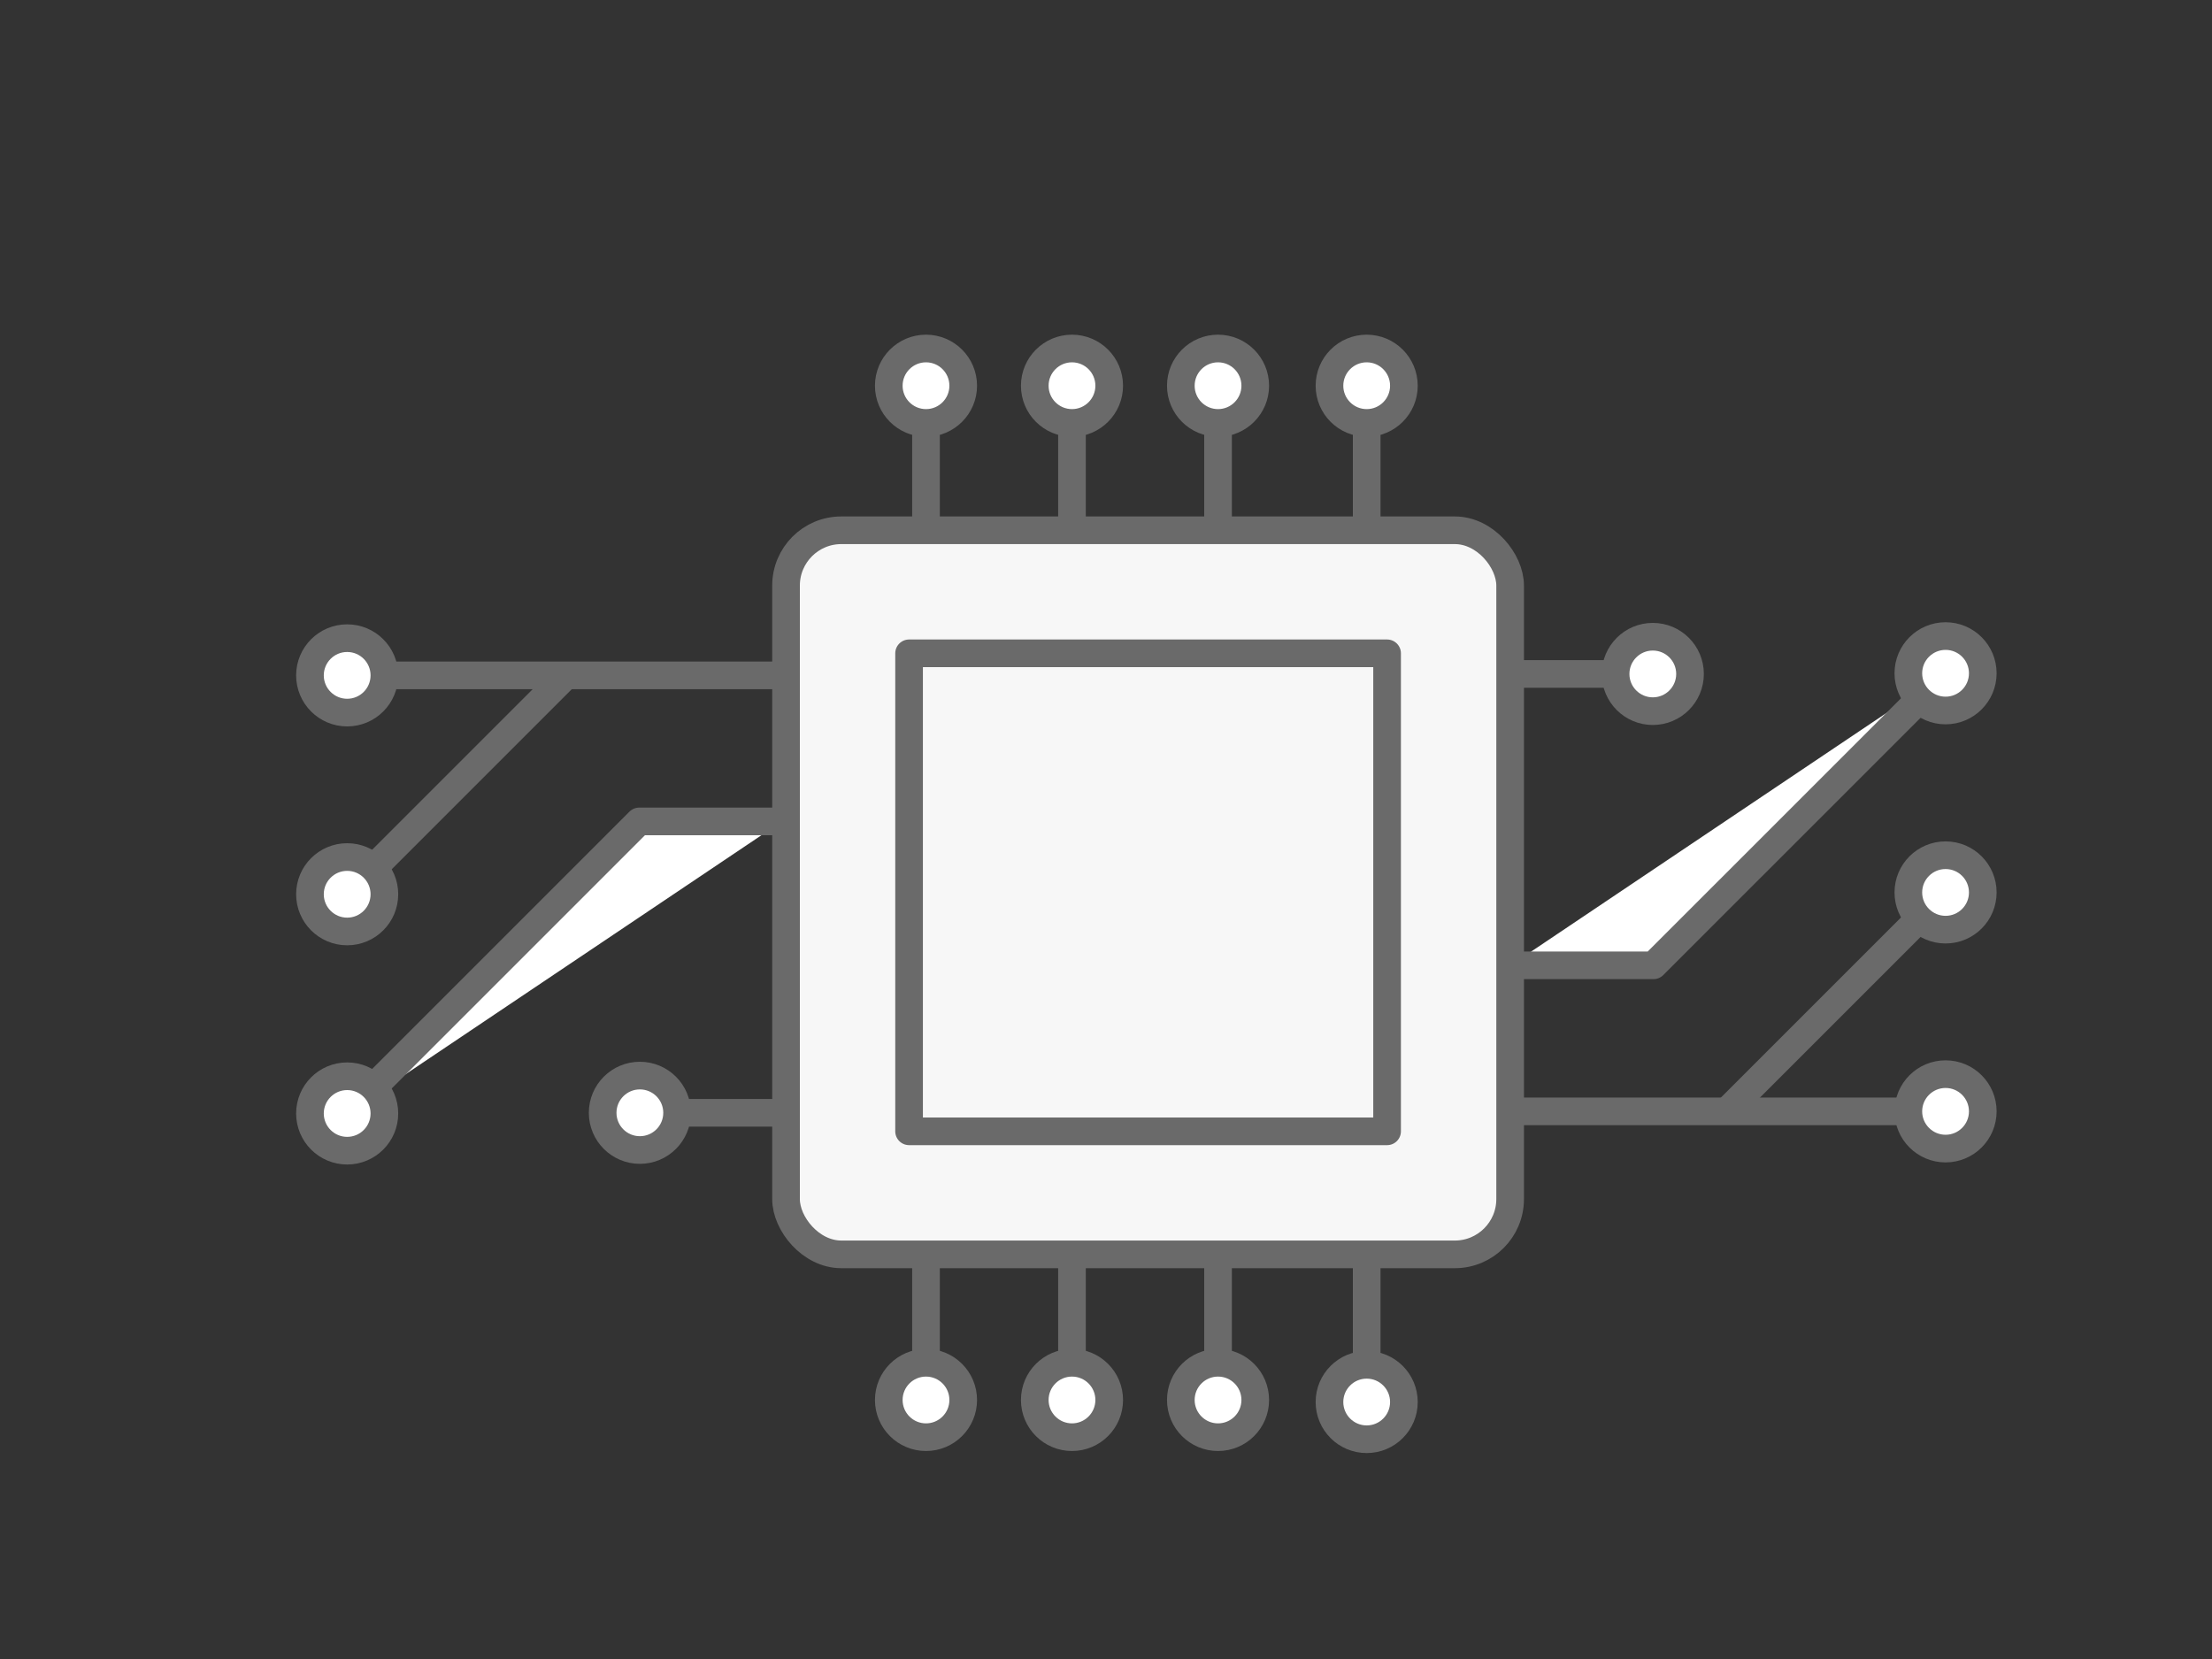 <svg id="Layer_1" data-name="Layer 1" xmlns="http://www.w3.org/2000/svg" viewBox="0 0 40 30"><rect x="0" y="0" width="40" height="30" fill="#333333" stroke="none"/><defs><style>.cls-1{opacity:0.41;}.cls-2{fill:none;stroke:#1a8aca;stroke-width:0.1px;}.cls-2,.cls-3,.cls-4{stroke-linejoin:round;}.cls-3{fill:#fff;}.cls-3,.cls-4{stroke:#6a6a6a;stroke-linecap:round;stroke-width:0.5px;}.cls-4{fill:#f7f7f7;}</style></defs><title>electrical</title><g id="grid"><g class="cls-1"><line class="cls-2" x1="13461.259" y1="5755.9" x2="37.243" y2="-937.068"/><line class="cls-2" x1="13443.471" y1="5773.687" x2="19.456" y2="-919.28"/><line class="cls-2" x1="13425.684" y1="5791.475" x2="1.668" y2="-901.492"/><line class="cls-2" x1="13407.896" y1="5809.262" x2="-16.119" y2="-883.705"/><line class="cls-2" x1="13390.109" y1="5827.05" x2="-33.907" y2="-865.917"/><line class="cls-2" x1="13372.321" y1="5844.837" x2="-51.694" y2="-848.13"/><line class="cls-2" x1="13354.533" y1="5862.625" x2="-69.482" y2="-830.342"/><line class="cls-2" x1="13336.746" y1="5880.413" x2="-87.27" y2="-812.555"/><line class="cls-2" x1="13318.958" y1="5898.2" x2="-105.057" y2="-794.767"/><line class="cls-2" x1="13301.171" y1="5915.988" x2="-122.845" y2="-776.979"/><line class="cls-2" x1="13283.383" y1="5933.775" x2="-140.632" y2="-759.192"/><line class="cls-2" x1="13265.596" y1="5951.563" x2="-158.42" y2="-741.404"/><line class="cls-2" x1="13247.808" y1="5969.35" x2="-176.207" y2="-723.617"/><line class="cls-2" x1="13230.02" y1="5987.138" x2="-193.995" y2="-705.829"/><line class="cls-2" x1="13212.233" y1="6004.926" x2="-211.783" y2="-688.042"/><line class="cls-2" x1="13194.445" y1="6022.713" x2="-229.57" y2="-670.254"/><line class="cls-2" x1="13176.658" y1="6040.501" x2="-247.358" y2="-652.466"/><line class="cls-2" x1="13158.87" y1="6058.288" x2="-265.145" y2="-634.679"/><line class="cls-2" x1="13141.083" y1="6076.076" x2="-282.933" y2="-616.891"/><line class="cls-2" x1="13123.295" y1="6093.863" x2="-300.72" y2="-599.104"/><line class="cls-2" x1="13105.507" y1="6111.651" x2="-318.508" y2="-581.316"/></g></g><polyline class="cls-3" points="22.026 9.513 22.026 8.724 22.026 7.046"/><polyline class="cls-3" points="19.385 9.513 19.385 8.724 19.385 7.046"/><polyline class="cls-3" points="16.745 9.616 16.745 8.827 16.745 7.149"/><polyline class="cls-3" points="22.026 25.092 22.026 22.739 22.026 22.739"/><polyline class="cls-3" points="19.385 25.092 19.385 22.739 19.385 22.739"/><polyline class="cls-3" points="16.745 25.043 16.745 22.69 16.745 22.69"/><circle class="cls-3" cx="16.745" cy="25.316" r="0.673"/><circle class="cls-3" cx="19.385" cy="25.316" r="0.673"/><circle class="cls-3" cx="22.026" cy="25.316" r="0.673"/><polyline class="cls-3" points="24.714 25.129 24.714 22.775 24.714 22.775"/><circle class="cls-3" cx="24.714" cy="25.353" r="0.673"/><circle class="cls-3" cx="22.026" cy="6.975" r="0.673"/><polyline class="cls-3" points="24.714 9.513 24.714 8.724 24.714 7.046"/><circle class="cls-3" cx="24.714" cy="6.975" r="0.673"/><circle class="cls-3" cx="19.385" cy="6.975" r="0.673"/><circle class="cls-3" cx="16.745" cy="6.975" r="0.673"/><polyline class="cls-3" points="14.038 20.123 13.249 20.123 11.571 20.123"/><polyline class="cls-3" points="14.038 12.213 13.249 12.213 6.278 12.213"/><line class="cls-3" x1="10.227" y1="12.222" x2="6.278" y2="16.171"/><polyline class="cls-3" points="14.141 14.854 13.352 14.854 11.559 14.854 6.278 20.135"/><circle class="cls-3" cx="11.571" cy="20.123" r="0.673"/><circle class="cls-3" cx="6.278" cy="12.213" r="0.673"/><circle class="cls-3" cx="6.278" cy="16.171" r="0.673"/><circle class="cls-3" cx="6.278" cy="20.135" r="0.673"/><polyline class="cls-3" points="27.422 12.187 28.21 12.187 29.888 12.187"/><polyline class="cls-3" points="27.422 20.097 28.21 20.097 35.182 20.097"/><line class="cls-3" x1="31.233" y1="20.087" x2="35.182" y2="16.138"/><polyline class="cls-3" points="27.318 17.456 28.107 17.456 29.9 17.456 35.182 12.175"/><circle class="cls-3" cx="29.888" cy="12.187" r="0.673"/><circle class="cls-3" cx="35.182" cy="20.097" r="0.673"/><circle class="cls-3" cx="35.182" cy="16.138" r="0.673"/><circle class="cls-3" cx="35.182" cy="12.175" r="0.673"/><rect class="cls-4" x="14.214" y="9.589" width="13.094" height="13.094" rx="1" ry="1"/><rect class="cls-4" x="16.439" y="11.814" width="8.644" height="8.644"/></svg>